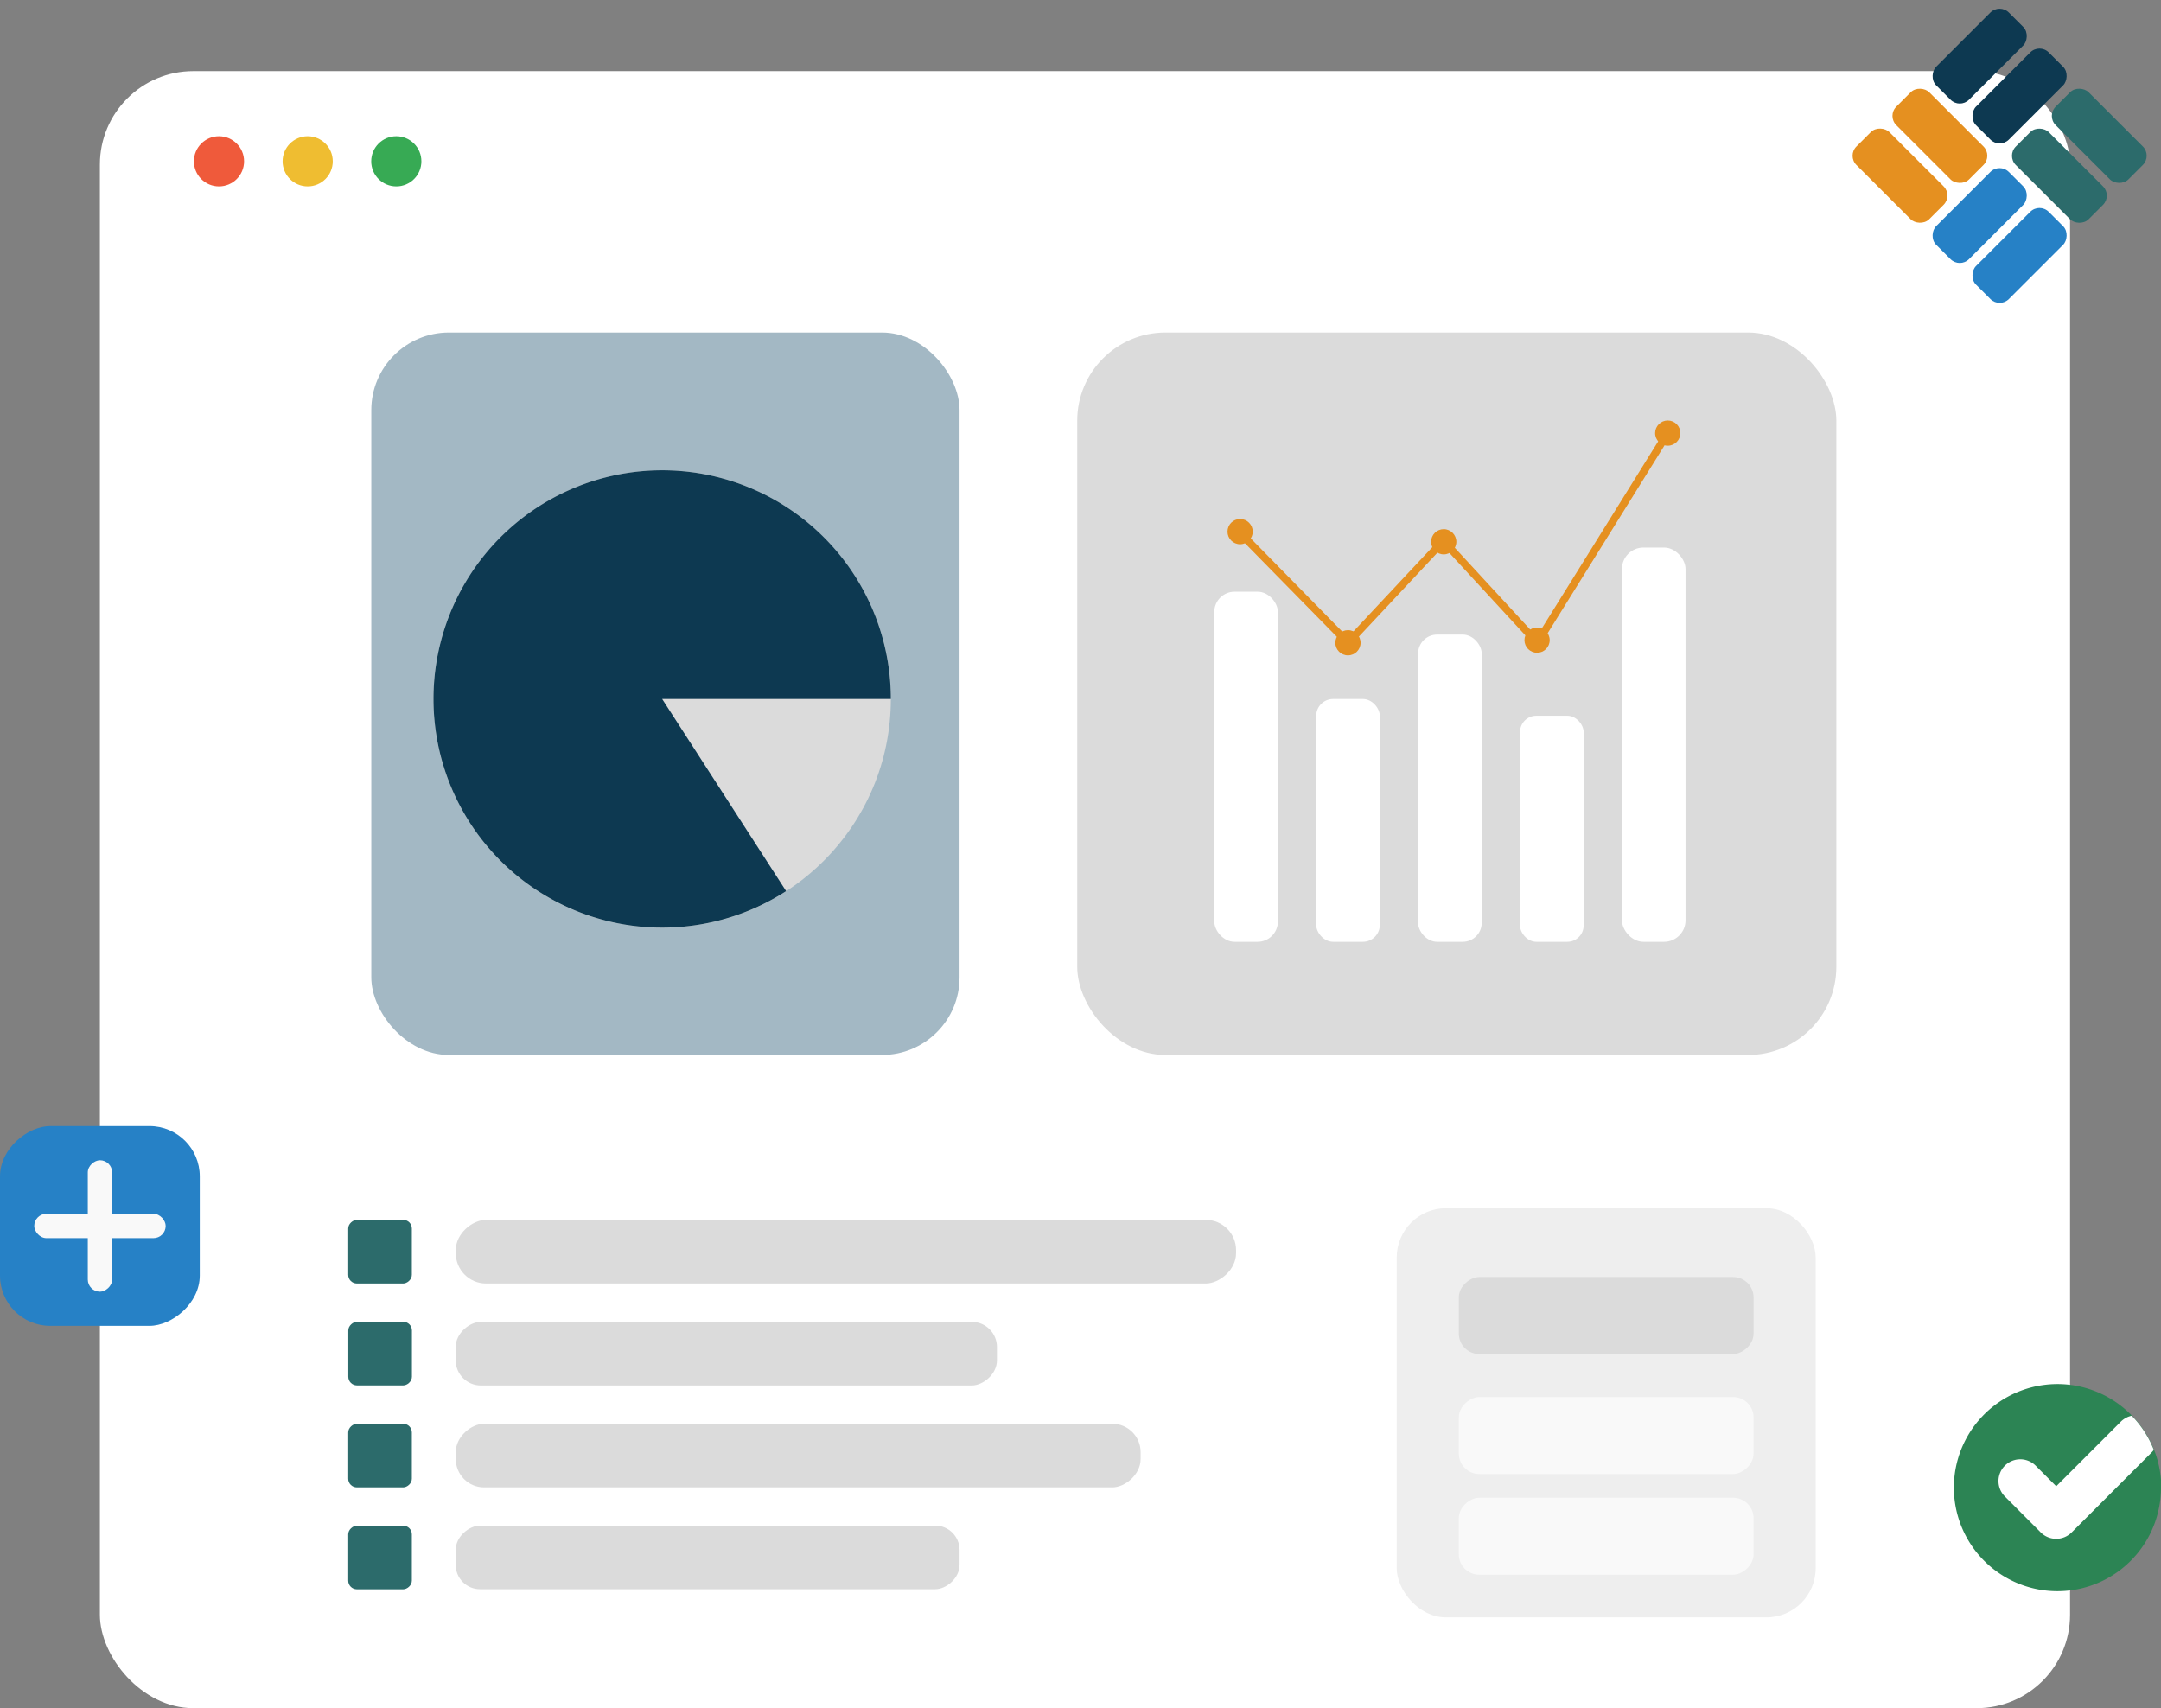                         <svg xmlns="http://www.w3.org/2000/svg"
                            viewBox="0 0 287.75 227.46">
                            <rect x="0" y="0" width="287.75" height="227.46" fill="#808080" stroke="none"/>
                            <defs>
                                <style>
                                    .dashy-1 {
                                        fill: #fff;
                                    }

                                    .dashy-2 {
                                        fill: #ef5a3b;
                                    }

                                    .dashy-3 {
                                        fill: #efbd31;
                                    }

                                    .dashy-4 {
                                        fill: #37aa54;
                                    }

                                    .dashy-5 {
                                        fill: #e59020;
                                    }

                                    .dashy-6 {
                                        fill: #0d3951;
                                    }

                                    .dashy-7 {
                                        fill: #2681c6;
                                    }

                                    .dashy-8 {
                                        fill: #2c6b6b;
                                    }

                                    .dashy-9 {
                                        fill: #dbdbdb;
                                    }

                                    .dashy-10 {
                                        fill: #f9f9f9;
                                    }

                                    .dashy-11 {
                                        fill: #2c8454;
                                    }

                                    .dashy-12 {
                                        fill: none;
                                        stroke: #e59020;
                                        stroke-miterlimit: 10;
                                    }

                                    .dashy-13 {
                                        fill: #a3b8c4;
                                    }

                                    .dashy-14 {
                                        fill: #eee;
                                    }
                                </style>
                            </defs>
                            <g id="window">
                                <rect id="window-bg" class="dashy-1" x="13.3" y="9.47" width="262.34" height="217.99"
                                    rx="12.44" />
                                <circle id="indicator-1" class="dashy-2" cx="29.16" cy="21.48" r="3.34" />
                                <circle id="indicator-2" class="dashy-3" cx="40.97" cy="21.48" r="3.34" />
                                <circle id="indcator-3" class="dashy-4" cx="52.77" cy="21.48" r="3.34" />
                            </g>
                            <g id="logo">
                                <rect class="dashy-5" x="255.2" y="11.24" width="6.2" height="13.7" rx="1.74"
                                    transform="translate(62.87 187.94) rotate(-45)" />
                                <rect class="dashy-5" x="249.9" y="16.54" width="6.2" height="13.7" rx="1.74"
                                    transform="translate(57.56 185.75) rotate(-45)" />
                                <rect class="dashy-6" x="260.51" y="0.62" width="6.2" height="13.7" rx="1.74"
                                    transform="translate(82.49 -184.21) rotate(45)" />
                                <rect class="dashy-6" x="265.82" y="5.93" width="6.2" height="13.7" rx="1.74"
                                    transform="translate(87.8 -186.41) rotate(45)" />
                                <rect class="dashy-7" x="265.82" y="27.16" width="6.2" height="13.7" rx="1.74"
                                    transform="translate(102.81 -180.19) rotate(45)" />
                                <rect class="dashy-7" x="260.51" y="21.85" width="6.2" height="13.7" rx="1.74"
                                    transform="translate(97.5 -177.99) rotate(45)" />
                                <rect class="dashy-8" x="271.12" y="16.54" width="6.2" height="13.7" rx="1.74"
                                    transform="translate(63.78 200.76) rotate(-45)" />
                                <rect class="dashy-8" x="276.43" y="11.24" width="6.2" height="13.7" rx="1.74"
                                    transform="translate(69.08 202.95) rotate(-45)" />
                            </g>
                            <g id="list">
                                <rect id="li-1" class="li dashy-9" x="108.4" y="114.73" width="8.47" height="103.9" rx="4.03"
                                    transform="translate(279.32 54.04) rotate(90)" />
                                <rect id="li-2" class="li dashy-9" x="92.49" y="144.22" width="8.47" height="72.07" rx="3.35"
                                    transform="translate(276.97 83.53) rotate(90)" />
                                <rect id="li-3" class="li dashy-9" x="102.05" y="148.22" width="8.47" height="91.19" rx="3.77"
                                    transform="translate(300.1 87.54) rotate(90)" />
                                <rect id="li-4" class="li dashy-9" x="89.99" y="173.85" width="8.47" height="67.09" rx="3.24"
                                    transform="translate(301.62 113.16) rotate(90)" />
                                <rect id="dot-1" class="dot dashy-8" x="46.37" y="162.44" width="8.47" height="8.47" rx="1.15"
                                    transform="translate(217.28 116.07) rotate(90)" />
                                <rect id="dot-2" class="dot dashy-8" x="46.37" y="176.01" width="8.47" height="8.47" rx="1.15"
                                    transform="translate(230.86 129.64) rotate(90)" />
                                <rect id="dot-3" class="dot dashy-8" x="46.37" y="189.59" width="8.47" height="8.47" rx="1.15"
                                    transform="translate(244.43 143.22) rotate(90)" />
                                <rect id="dot-1-2" data-name="dot-1" class="dot dashy-8" x="46.37" y="203.16" width="8.47"
                                    height="8.47" rx="1.15" transform="translate(258 156.79) rotate(90)" />
                            </g>
                            <g id="add">
                                <rect class="dashy-7" y="149.95" width="26.6" height="26.6" rx="6.69"
                                    transform="translate(176.55 149.95) rotate(90)" />
                                <rect class="dashy-10" x="4.56" y="161.63" width="17.5" height="3.24" rx="1.62" />
                                <rect class="dashy-10" x="4.56" y="161.63" width="17.5" height="3.24" rx="1.62"
                                    transform="translate(176.56 149.94) rotate(90)" />
                            </g>
                            <g id="check">
                                <path class="dashy-11"
                                    d="M287.75,198.13a13.79,13.79,0,1,1-4-9.75l.14.14a13.77,13.77,0,0,1,3.9,9.61Z" />
                                <path class="dashy-1"
                                    d="M286.79,193.07a3.27,3.27,0,0,1-.3.35l-10.64,10.64a2.91,2.91,0,0,1-4.11,0l-4.83-4.84a2.9,2.9,0,0,1,4.1-4.1l2.79,2.79,8.59-8.59a2.94,2.94,0,0,1,1.46-.8A13.56,13.56,0,0,1,286.79,193.07Z" />
                            </g>
                            <g id="chart">
                                <rect id="char-bg" class="dashy-9" x="143.44" y="44.28" width="101.08" height="96.2"
                                    rx="11.74" />
                                <circle class="dashy-5" cx="165.13" cy="70.79" r="1.68" />
                                <circle class="dashy-5" cx="179.49" cy="85.59" r="1.68" />
                                <circle class="dashy-5" cx="192.24" cy="72.14" r="1.68" />
                                <circle class="dashy-5" cx="204.67" cy="85.24" r="1.68" />
                                <rect id="bar-5" class="dashy-1 bar" x="161.69" y="78.79" width="8.47" height="46.62" rx="2.7" />
                                <rect id="bar-4" class="dashy-1 bar" x="175.26" y="93.08" width="8.47" height="32.33" rx="2.25" />
                                <rect id="bar-3" class="dashy-1 bar" x="188.83" y="84.5" width="8.47" height="40.91" rx="2.53" />
                                <rect id="bar-2" class="dashy-1 bar" x="202.4" y="95.31" width="8.47" height="30.1" rx="2.17" />
                                <rect id="bar-1" class="dashy-1 bar" x="215.97" y="72.91" width="8.47" height="52.5" rx="2.86" />
                                <polyline id="line" class="dashy-12"
                                    points="164.86 70.69 179.49 85.59 192.19 72.02 204.7 85.59 222.07 57.67" />
                                <circle class="dashy-5" cx="222.07" cy="57.67" r="1.68" />
                            </g>
                            <g id="pie">
                                <rect id="pie-bg" class="dashy-13" x="49.44" y="44.28" width="78.33" height="96.2"
                                    rx="10.33" />
                                <circle id="pie-back" class="dashy-9" cx="88.17" cy="93.08" r="30.45" />
                                <path id="pie-front" class="dashy-6"
                                    d="M88.17,93.08l16.51,25.58a30.45,30.45,0,1,1,13.94-25.58Z" />
                            </g>
                            <g id="box">
                                <rect id="box-bg" class="dashy-14" x="185.98" y="160.89" width="55.79" height="54.48"
                                    rx="6.56" />
                                <rect id="rec-1" class="boxy dashy-9" x="208.75" y="155.55" width="10.25" height="39.25" rx="2.72"
                                    transform="translate(389.05 -38.7) rotate(90)" />
                                <rect id="rec-2" class="boxy dashy-10" x="208.75" y="171.53" width="10.25" height="39.25" rx="2.72"
                                    transform="translate(405.03 -22.72) rotate(90)" />
                                <rect id="rec-3" class="boxy dashy-10" x="208.75" y="184.94" width="10.25" height="39.25" rx="2.72"
                                    transform="translate(418.44 -9.31) rotate(90)" />
                            </g>
                        </svg>
